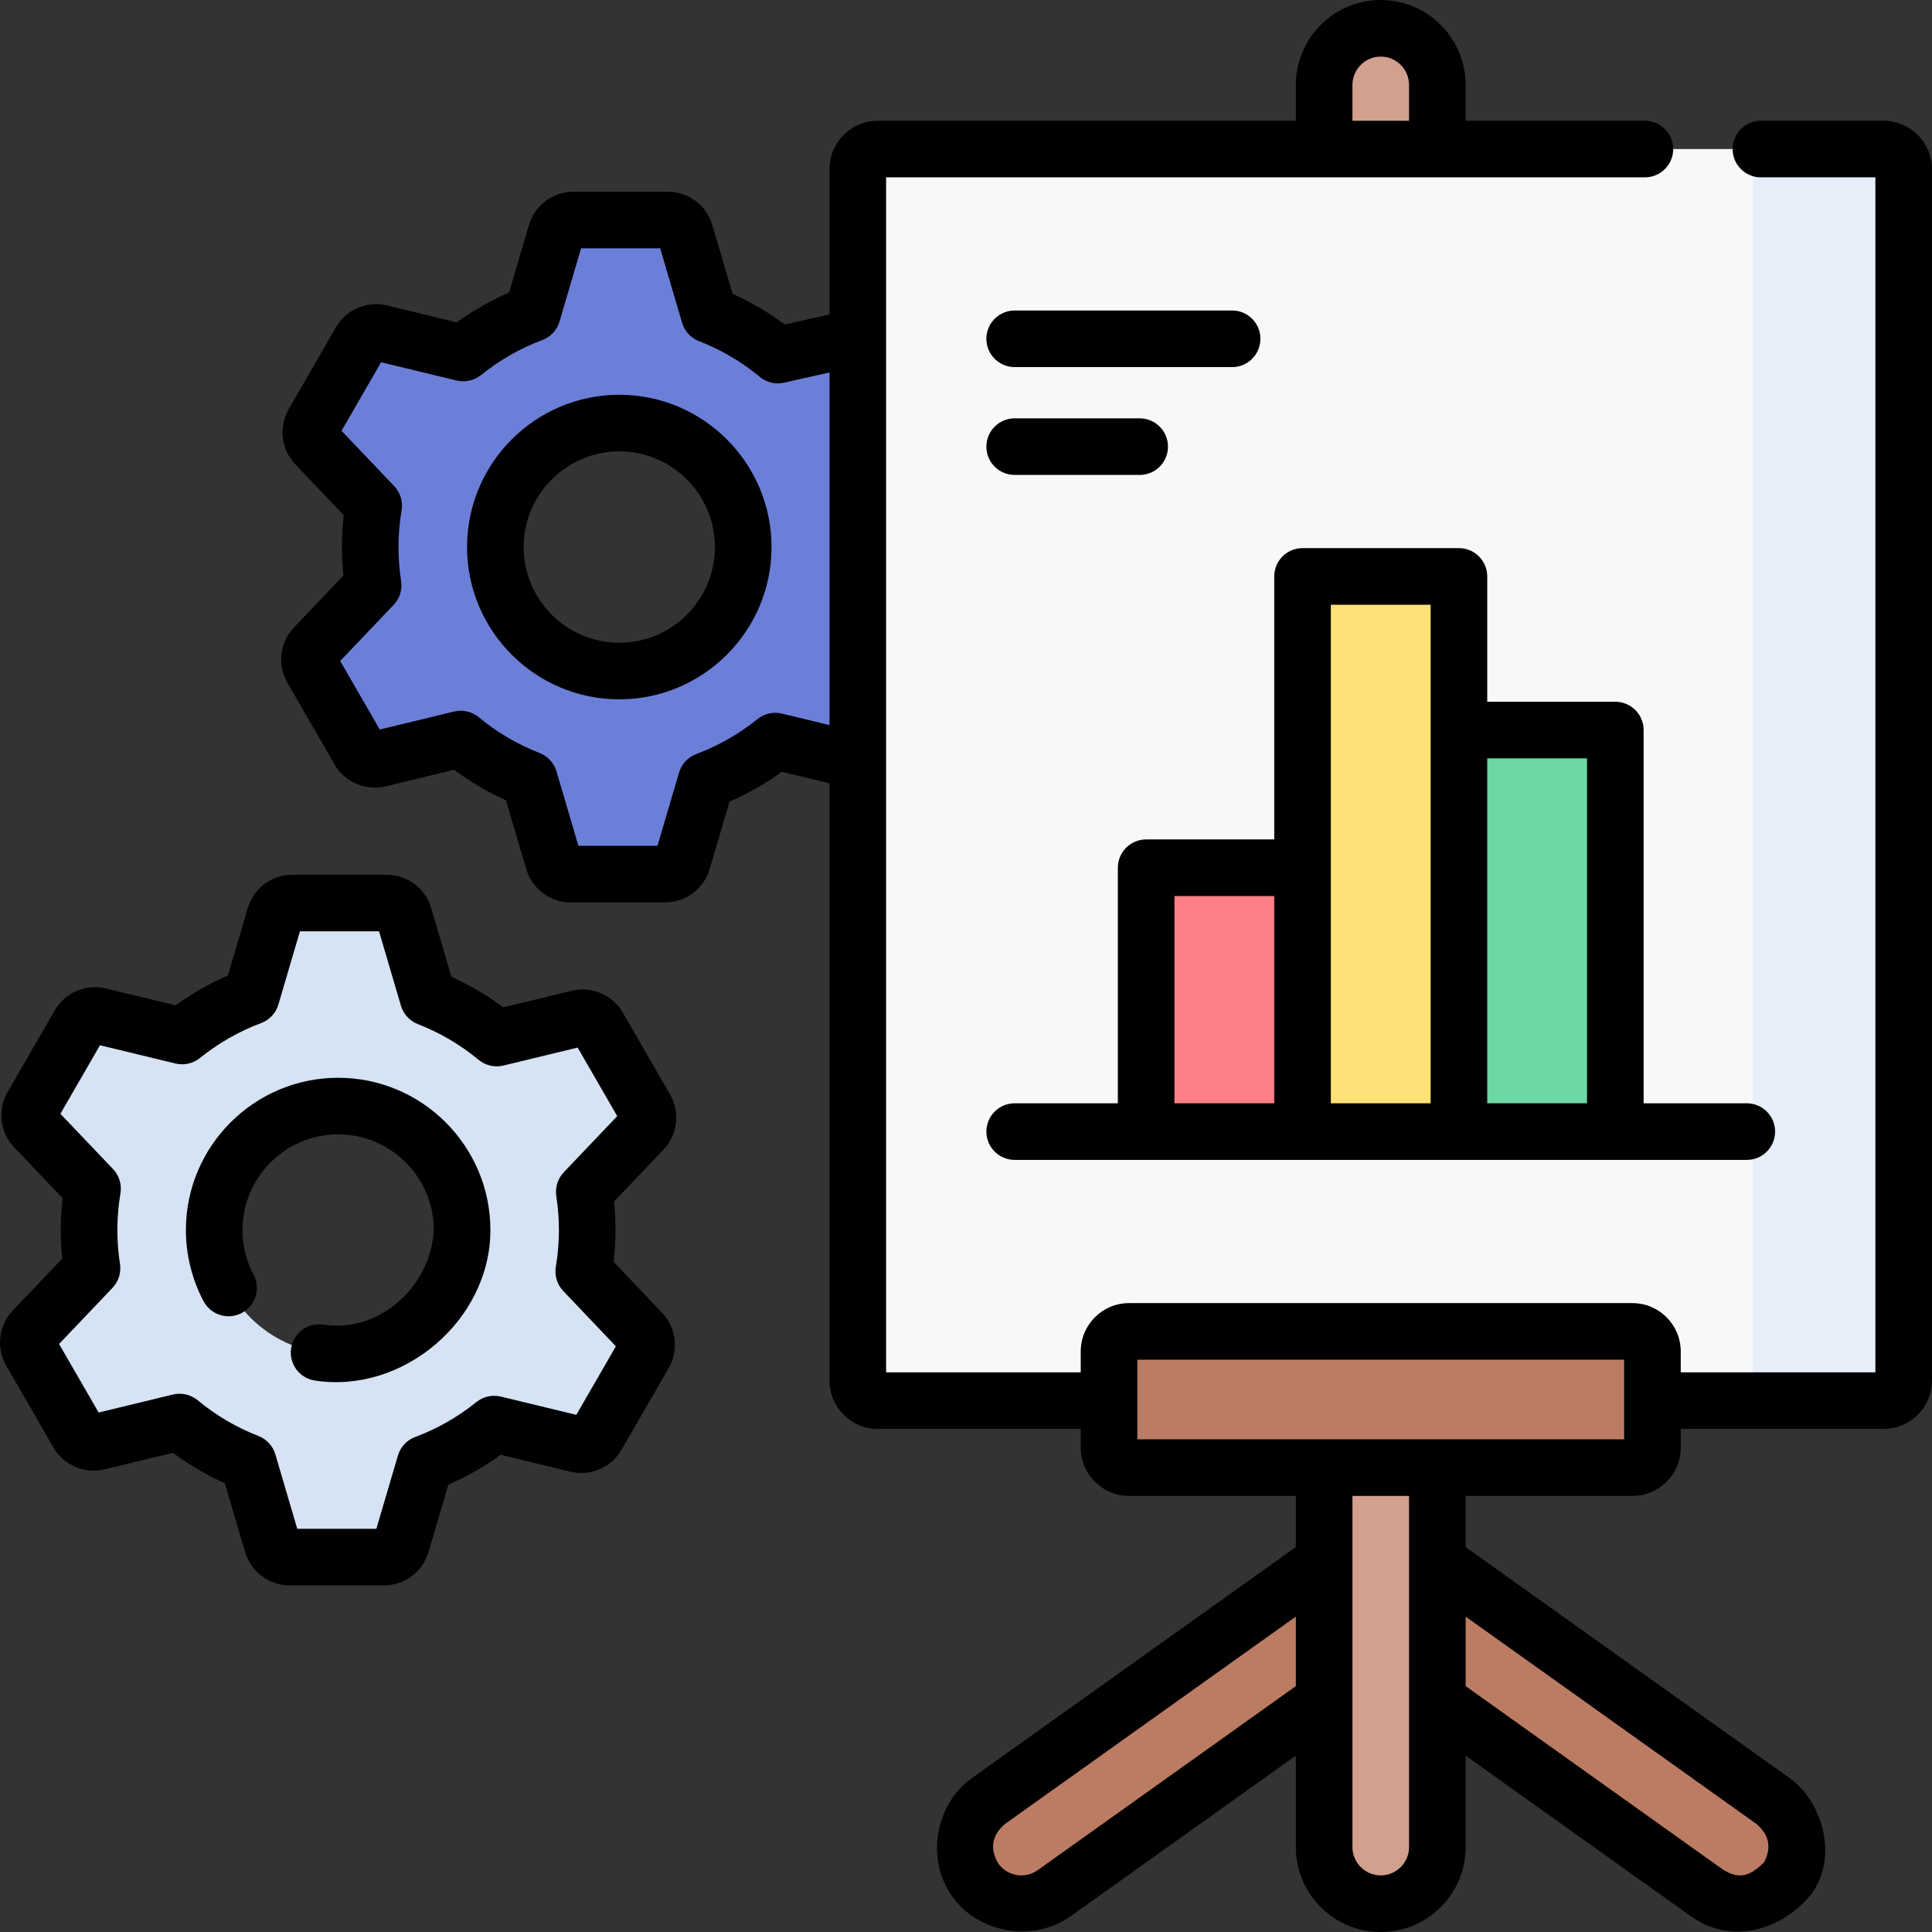 <svg id="Capa_1" enable-background="new 0 0 511.999 511.999" height="512" viewBox="0 0 511.999 511.999" width="512" xmlns="http://www.w3.org/2000/svg"><rect x="0" y="0" width="511.999" height="511.999" fill="#333333" stroke="none"/><g><g><g><path d="m230.123 144.976c0-3.448-.267-6.835-.779-10.142l15.588-16.375c1.449-1.522 1.722-3.817.672-5.637l-12.551-21.745c-1.051-1.82-3.174-2.731-5.216-2.236l-21.704 5.252c-5.406-4.474-11.535-8.103-18.181-10.686l-6.385-21.698c-.593-2.016-2.443-3.401-4.544-3.401h-25.101c-2.101 0-3.951 1.384-4.544 3.401l-6.295 21.393c-6.683 2.497-12.854 6.049-18.314 10.451l-22.016-5.327c-2.042-.494-4.166.416-5.216 2.236l-12.551 21.745c-1.051 1.82-.777 4.115.672 5.637l15.373 16.148c-1.171 6.966-1.22 14.145-.14 21.126l-15.588 16.375c-1.449 1.522-1.722 3.817-.672 5.637l12.551 21.745c1.051 1.82 3.174 2.731 5.216 2.236l21.704-5.252c5.406 4.474 11.535 8.103 18.181 10.686l6.385 21.698c.593 2.016 2.443 3.401 4.544 3.401h25.101c2.101 0 3.951-1.384 4.544-3.401l6.295-21.393c6.682-2.497 12.854-6.049 18.314-10.451l22.016 5.327c2.042.494 4.166-.416 5.216-2.236l12.551-21.745c1.051-1.82.777-4.115-.672-5.637l-15.373-16.148c.601-3.574.919-7.243.919-10.984zm-33.159 0c0 18.146-14.706 32.855-32.846 32.855-18.14 0-32.846-14.71-32.846-32.855 0-18.145 14.705-32.855 32.846-32.855 18.14-.001 32.846 14.709 32.846 32.855z" fill="#6c7fd8"/><g><g><g><path d="m461.146 504.5c-3.014 0-6.055-.905-8.696-2.788l-86.542-61.705-86.542 61.705c-6.746 4.81-16.112 3.241-20.922-3.505-4.81-6.745-3.24-16.112 3.505-20.921l95.25-67.915c5.211-3.717 12.206-3.717 17.417 0l95.25 67.915c6.745 4.809 8.314 14.176 3.505 20.921-2.926 4.104-7.541 6.293-12.225 6.293z" fill="#bc7c63"/><path d="m365.909 7.5c-8.284 0-15 6.716-15 15v466.999c0 8.284 6.716 15 15 15s15-6.716 15-15v-466.999c0-8.284-6.716-15-15-15z" fill="#d1a08f"/></g></g><g><path d="m499.191 371.177h-266.564c-2.928 0-5.301-2.373-5.301-5.301v-321.075c0-2.928 2.373-5.301 5.301-5.301h266.564c2.928 0 5.301 2.373 5.301 5.301v321.074c0 2.929-2.374 5.302-5.301 5.302z" fill="#f9f7f8"/><path d="m499.191 39.5h-40c2.928 0 5.301 2.374 5.301 5.301v321.074c0 2.928-2.373 5.301-5.301 5.301h40c2.928 0 5.301-2.374 5.301-5.301v-321.074c0-2.927-2.374-5.301-5.301-5.301z" fill="#e5eef9"/><path d="m432.612 388.938h-133.406c-2.928 0-5.301-2.373-5.301-5.301v-25.498c0-2.928 2.373-5.301 5.301-5.301h133.407c2.928 0 5.301 2.373 5.301 5.301v25.498c-.001 2.928-2.374 5.301-5.302 5.301z" fill="#bc7c63"/><g><g><path d="m345.186 299.883h-41.445v-65.926c0-2.209 1.791-4 4-4h37.445z" fill="#fd8087"/><path d="m386.632 299.883h-41.445v-143.125c0-2.209 1.791-4 4-4h33.445c2.209 0 4 1.791 4 4z" fill="#ffe177"/><path d="m428.077 299.883h-41.445v-106.411h37.445c2.209 0 4 1.791 4 4z" fill="#6fd7a3"/></g></g></g></g></g><path d="m155.618 325.976c0-3.448-.267-6.835-.779-10.142l15.588-16.375c1.449-1.522 1.722-3.817.672-5.637l-12.551-21.745c-1.051-1.82-3.174-2.731-5.216-2.236l-21.704 5.252c-5.406-4.474-11.535-8.103-18.181-10.686l-6.385-21.698c-.593-2.016-2.443-3.401-4.544-3.401h-25.1c-2.101 0-3.951 1.384-4.544 3.401l-6.295 21.393c-6.683 2.497-12.854 6.049-18.314 10.451l-22.016-5.327c-2.042-.494-4.166.416-5.216 2.236l-12.551 21.744c-1.051 1.82-.777 4.115.672 5.637l15.373 16.148c-1.171 6.966-1.22 14.145-.14 21.126l-15.588 16.375c-1.449 1.522-1.722 3.817-.672 5.637l12.551 21.745c1.051 1.82 3.174 2.731 5.216 2.236l21.704-5.252c5.406 4.474 11.535 8.103 18.181 10.686l6.385 21.698c.593 2.016 2.443 3.401 4.544 3.401h25.101c2.101 0 3.951-1.384 4.544-3.401l6.295-21.393c6.682-2.497 12.854-6.049 18.314-10.451l22.016 5.327c2.042.494 4.166-.416 5.216-2.236l12.551-21.745c1.051-1.82.777-4.115-.672-5.637l-15.373-16.147c.601-3.574.918-7.243.918-10.984zm-33.159 0c0 18.146-14.706 32.855-32.846 32.855-18.14 0-32.846-14.71-32.846-32.855 0-18.146 14.705-32.855 32.846-32.855 18.141-.001 32.846 14.709 32.846 32.855z" fill="#d5e3f4"/></g><g><path d="m164.118 104.62c-22.247 0-40.345 18.104-40.345 40.355s18.099 40.355 40.346 40.355 40.345-18.104 40.345-40.355-18.1-40.355-40.346-40.355zm0 65.711c-13.976 0-25.345-11.374-25.345-25.355s11.37-25.355 25.346-25.355 25.345 11.374 25.345 25.355-11.371 25.355-25.346 25.355z"/><path d="m499.191 32h-32.528c-4.142 0-7.5 3.357-7.5 7.5s3.358 7.5 7.5 7.5h30.33v316.677h-51.579v-5.538c0-7.059-5.743-12.801-12.801-12.801h-133.407c-7.059 0-12.801 5.742-12.801 12.801v5.538h-51.579v-316.677h201.087c4.142 0 7.5-3.357 7.5-7.5s-3.358-7.5-7.5-7.5h-47.504v-9.5c0-12.406-10.093-22.5-22.5-22.5s-22.5 10.094-22.5 22.5v9.5h-110.782c-7.059 0-12.801 5.743-12.801 12.802v38.529l-11.862 2.664c-4.307-3.212-8.934-5.932-13.822-8.126l-5.378-18.277c-1.522-5.172-6.35-8.783-11.739-8.783h-25.101c-5.39 0-10.217 3.611-11.739 8.783l-5.272 17.916c-4.889 2.124-9.527 4.773-13.854 7.914l-18.54-4.486c-5.239-1.265-10.781 1.107-13.476 5.777l-12.55 21.744c-2.694 4.667-1.981 10.654 1.735 14.558l12.872 13.521c-.614 5.32-.647 10.675-.099 15.996l-13.126 13.788c-3.718 3.903-4.432 9.89-1.737 14.559l12.55 21.745c2.695 4.668 8.235 7.038 13.476 5.776l18.171-4.397c4.289 3.191 8.896 5.896 13.761 8.08l5.378 18.277c1.522 5.172 6.35 8.783 11.739 8.783h25.101c5.39 0 10.217-3.611 11.739-8.783l5.271-17.917c4.887-2.123 9.525-4.772 13.854-7.913l12.647 3.06v158.286c0 7.059 5.743 12.801 12.801 12.801h53.777v4.96c0 7.059 5.743 12.802 12.801 12.802h44.203v13.555l-85.812 61.185c-9.797 6.985-12.307 21.497-5.258 31.382 7.02 9.846 21.551 12.268 31.383 5.258l59.688-42.558v24.238c0 12.406 10.093 22.5 22.5 22.5s22.5-10.094 22.5-22.5v-24.238l59.688 42.558c10.135 7.256 22.707 4.177 30.77-4.506 8.567-9.226 4.938-25.301-4.645-32.133l-85.812-61.186v-13.556h44.203c7.059 0 12.801-5.743 12.801-12.802v-4.96h53.777c7.059 0 12.801-5.742 12.801-12.801v-321.073c.001-7.059-5.742-12.802-12.8-12.802zm-140.782-9.5c0-4.136 3.364-7.5 7.5-7.5s7.5 3.364 7.5 7.5v9.5h-15zm-151.179 166.608c-2.266-.546-4.657-.012-6.47 1.451-4.908 3.956-10.37 7.072-16.233 9.264-2.211.826-3.904 2.645-4.57 4.908l-5.711 19.411h-20.966l-5.802-19.716c-.656-2.23-2.311-4.031-4.478-4.873-5.843-2.271-11.265-5.459-16.116-9.474-1.821-1.508-4.245-2.067-6.546-1.513l-19.693 4.766-10.485-18.165 14.165-14.88c1.604-1.685 2.335-4.019 1.979-6.318-.962-6.216-.92-12.52.125-18.735.391-2.328-.336-4.705-1.964-6.414l-13.949-14.652 10.484-18.166 20.006 4.841c2.266.546 4.657.012 6.471-1.451 4.904-3.954 10.366-7.071 16.233-9.265 2.21-.826 3.902-2.645 4.568-4.908l5.712-19.41h20.966l5.801 19.716c.656 2.23 2.311 4.031 4.478 4.873 5.842 2.271 11.264 5.458 16.116 9.474 1.789 1.48 4.163 2.051 6.425 1.539l12.048-2.706v93.452zm67.783 306.497c-3.368 2.401-8.06 1.615-10.461-1.753-2.304-3.971-1.72-7.457 1.752-10.46l77.104-54.977v18.423zm190.501-12.211c3.347 2.877 4.011 6.243 1.994 10.099-4.343 4.484-7.331 4.149-10.905 1.969l-68.193-48.622v-18.423zm-92.105 6.105c0 4.136-3.364 7.5-7.5 7.5s-7.5-3.364-7.5-7.5v-93.061h15zm57.004-108.061h-129.009v-21.101h129.009z"/><path d="m268.9 97.282h57.624c4.142 0 7.5-3.357 7.5-7.5s-3.358-7.5-7.5-7.5h-57.624c-4.142 0-7.5 3.357-7.5 7.5s3.357 7.5 7.5 7.5z"/><path d="m268.9 125.863h33.127c4.142 0 7.5-3.357 7.5-7.5s-3.358-7.5-7.5-7.5h-33.127c-4.142 0-7.5 3.357-7.5 7.5s3.357 7.5 7.5 7.5z"/><path d="m268.9 307.384h194.019c4.142 0 7.5-3.357 7.5-7.5s-3.358-7.5-7.5-7.5h-27.341v-98.912c0-4.143-3.358-7.5-7.5-7.5h-33.945v-33.214c0-4.143-3.358-7.5-7.5-7.5h-41.445c-4.142 0-7.5 3.357-7.5 7.5v69.699h-33.948c-4.142 0-7.5 3.357-7.5 7.5v62.427h-27.34c-4.142 0-7.5 3.357-7.5 7.5s3.357 7.5 7.5 7.5zm151.677-106.412v91.412h-26.445v-91.412zm-67.891-40.714h26.445v33.214 98.912h-26.445v-62.427zm-41.446 77.199h26.446v54.927h-26.446z"/><path d="m177.596 290.073-12.551-21.745c-2.695-4.668-8.236-7.042-13.476-5.776l-18.172 4.397c-4.289-3.191-8.896-5.896-13.76-8.08l-5.378-18.277c-1.522-5.172-6.35-8.783-11.739-8.783h-25.102c-5.389 0-10.216 3.611-11.739 8.783l-5.272 17.916c-4.888 2.124-9.526 4.773-13.854 7.914l-18.54-4.486c-5.242-1.268-10.782 1.108-13.476 5.777l-12.551 21.744c-2.694 4.667-1.981 10.652 1.735 14.559l12.872 13.52c-.615 5.319-.648 10.675-.1 15.995l-13.126 13.789c-3.717 3.903-4.431 9.89-1.736 14.558l12.55 21.743c2.694 4.672 8.237 7.045 13.476 5.778l18.172-4.397c4.289 3.191 8.896 5.896 13.761 8.08l5.378 18.277c1.522 5.172 6.35 8.783 11.739 8.783h25.101c5.39 0 10.217-3.611 11.739-8.783l5.272-17.917c4.887-2.123 9.525-4.772 13.854-7.913l18.54 4.486c5.24 1.267 10.781-1.108 13.476-5.777l12.55-21.744c2.695-4.668 1.981-10.653-1.735-14.558l-12.873-13.522c.613-5.329.647-10.66.1-15.992l13.128-13.791c3.717-3.902 4.431-9.889 1.737-14.558zm-28.189 20.59c-1.604 1.685-2.335 4.02-1.979 6.319.96 6.248.919 12.492-.125 18.733-.391 2.328.336 4.704 1.964 6.414l13.949 14.653-10.485 18.166-20.006-4.841c-2.267-.546-4.656-.012-6.471 1.451-4.907 3.955-10.368 7.072-16.232 9.264-2.21.826-3.903 2.645-4.569 4.908l-5.712 19.411h-20.966l-5.801-19.716c-.656-2.23-2.311-4.031-4.478-4.873-5.842-2.271-11.265-5.458-16.116-9.474-1.821-1.508-4.247-2.066-6.546-1.513l-19.694 4.766-10.485-18.165 14.165-14.88c1.604-1.685 2.335-4.019 1.979-6.318-.962-6.217-.92-12.52.125-18.735.392-2.328-.336-4.705-1.964-6.415l-13.95-14.651 10.486-18.166 20.006 4.841c2.267.547 4.657.012 6.471-1.451 4.905-3.955 10.367-7.072 16.233-9.265 2.21-.826 3.903-2.645 4.569-4.908l5.711-19.41h20.966l5.802 19.716c.656 2.23 2.311 4.031 4.478 4.873 5.842 2.271 11.264 5.458 16.116 9.474 1.822 1.507 4.247 2.067 6.546 1.513l19.693-4.766 10.485 18.165z"/><path d="m89.613 285.62c-22.247 0-40.346 18.104-40.346 40.355 0 6.556 1.616 13.075 4.674 18.854 1.938 3.66 6.475 5.059 10.137 3.121 3.662-1.937 5.059-6.476 3.122-10.137-1.946-3.678-2.933-7.661-2.933-11.839 0-13.981 11.37-25.355 25.346-25.355 13.925 0 25.264 11.292 25.345 25.204-.68 14.818-14.132 27.543-29.251 25.208-4.087-.629-7.924 2.175-8.556 6.269s2.176 7.925 6.27 8.556c23.423 3.615 46.538-16.016 46.538-39.881 0-22.251-18.099-40.355-40.346-40.355z"/></g></g></svg>